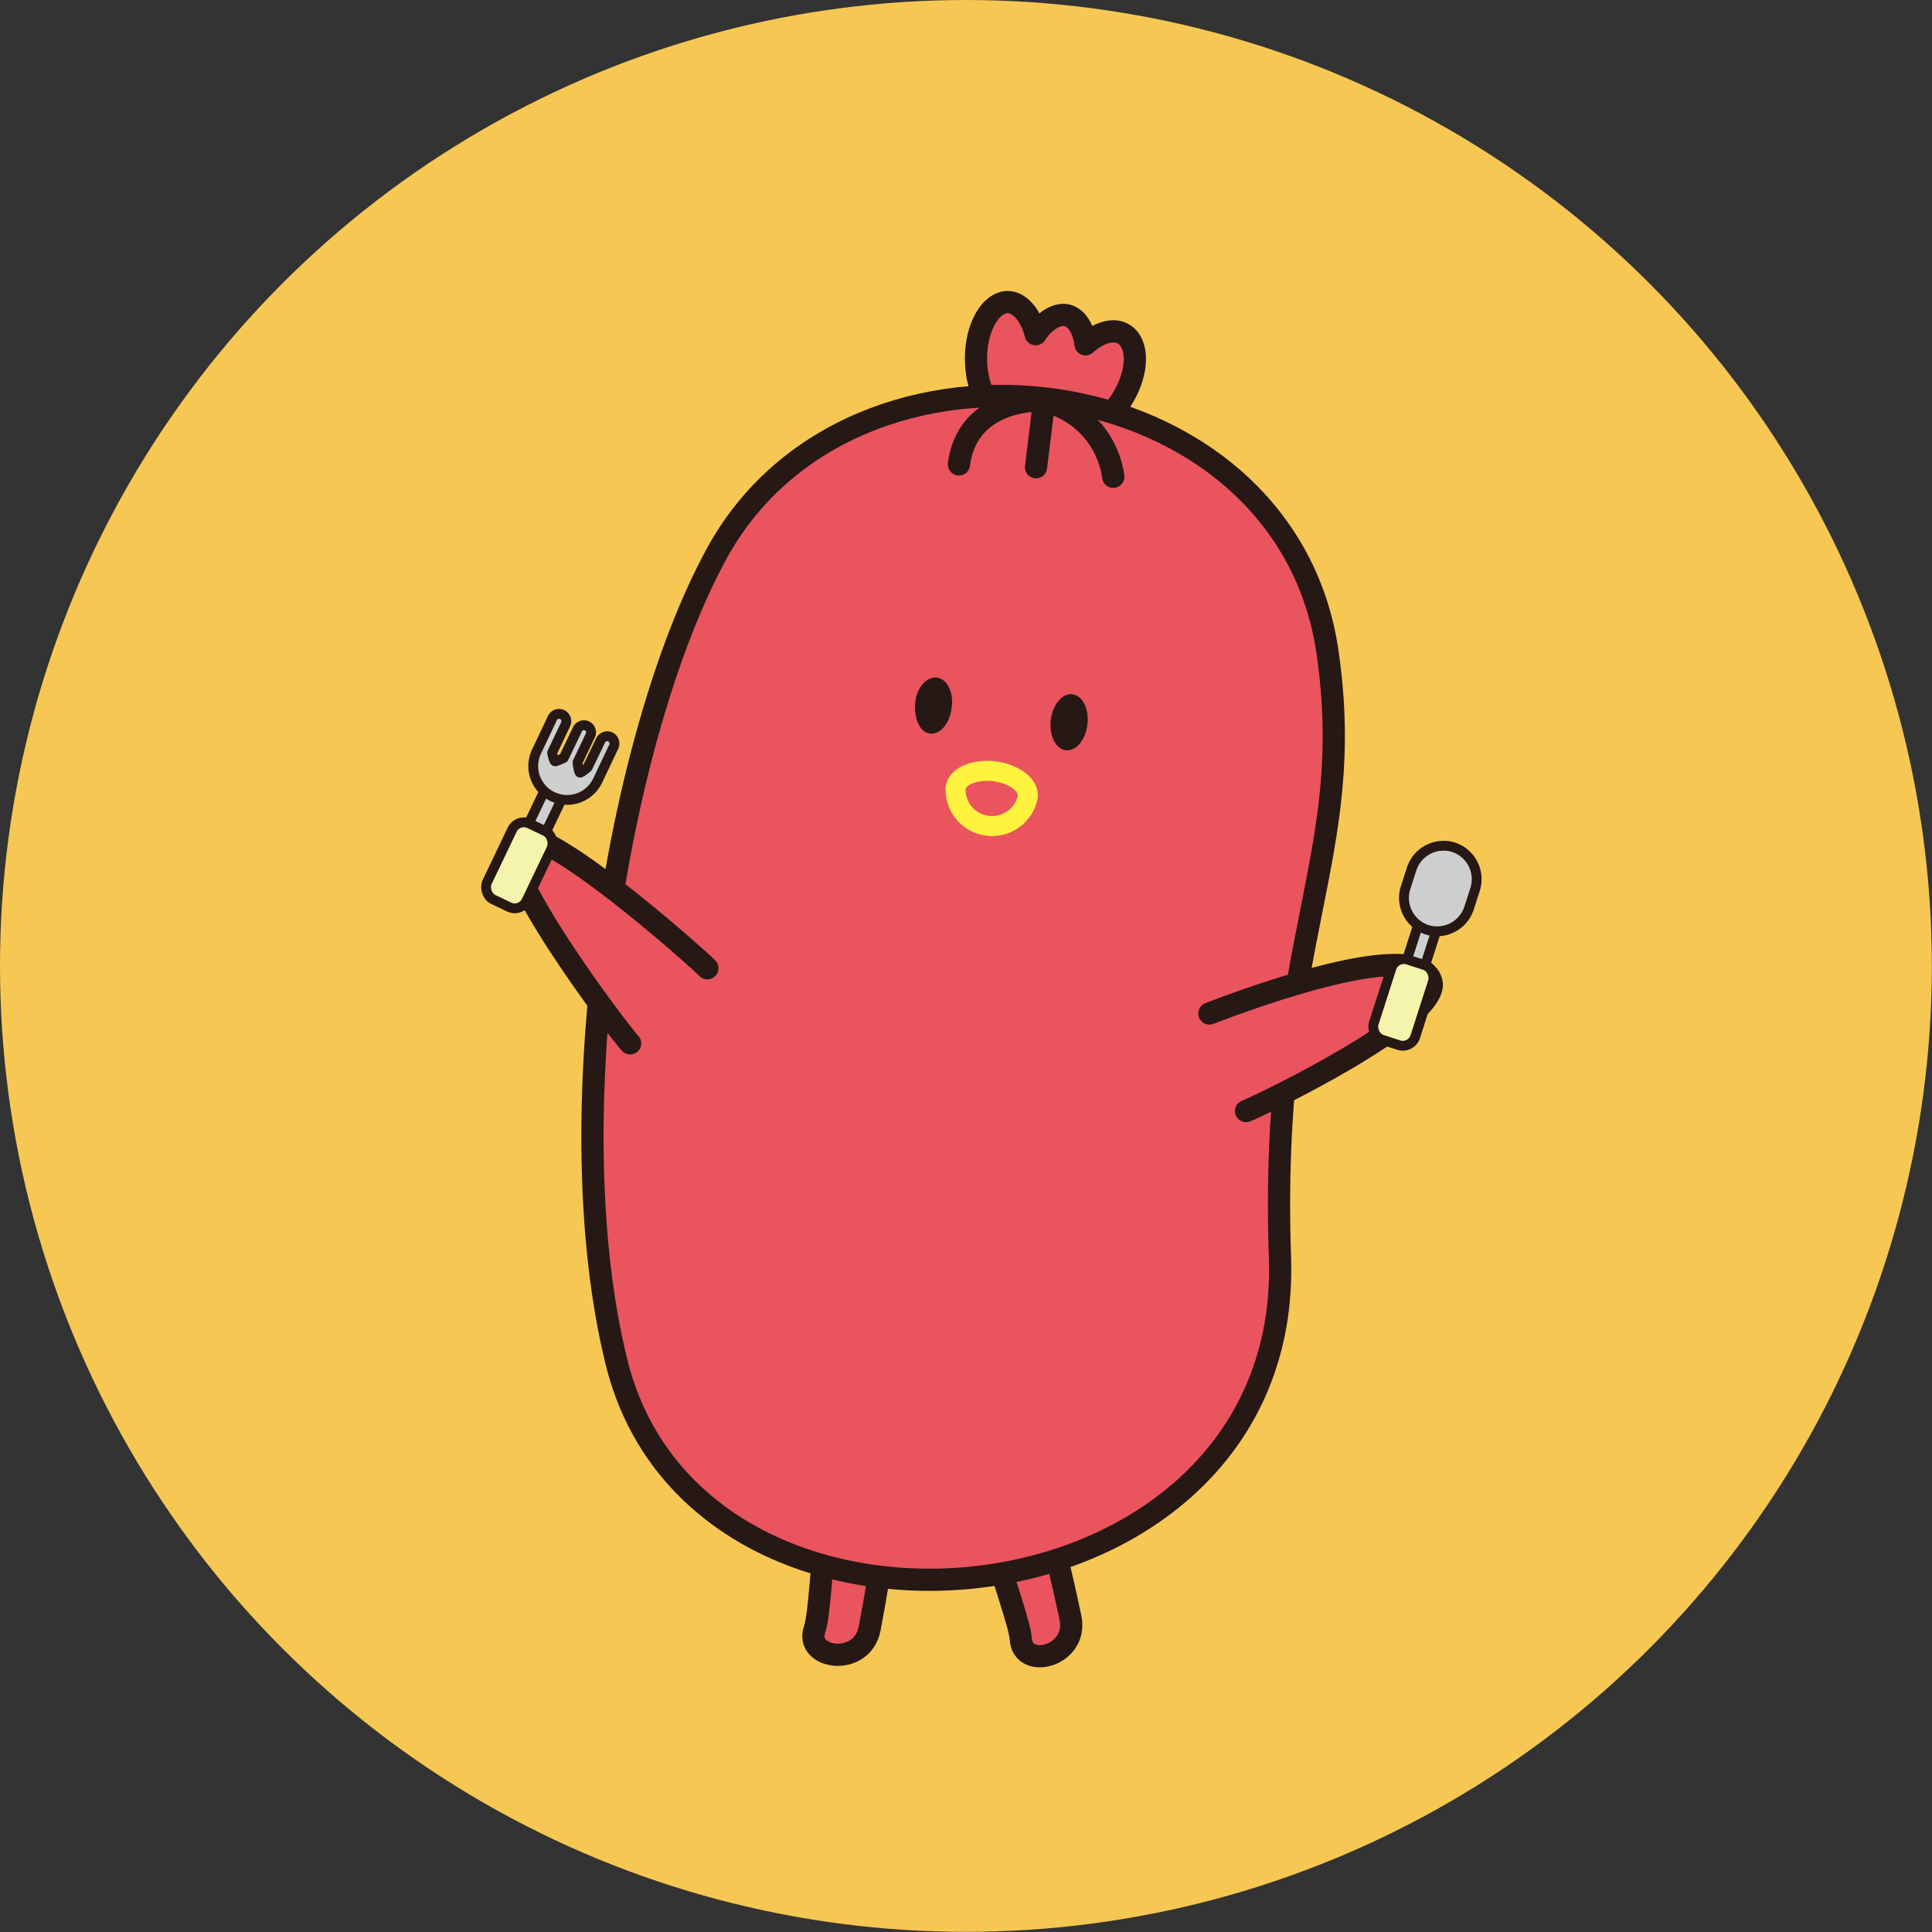 <svg xmlns="http://www.w3.org/2000/svg" viewBox="0 0 121.81 121.81"><rect x="0" y="0" width="121.81" height="121.81" fill="#333333" stroke="none"/><defs><style>.cls-1{fill:#f6c753;}.cls-2,.cls-3{fill:#ea545e;}.cls-2,.cls-3,.cls-6,.cls-7,.cls-8{stroke:#261815;}.cls-2,.cls-6,.cls-7,.cls-8{stroke-linecap:round;}.cls-2,.cls-7,.cls-8{stroke-linejoin:round;}.cls-2{stroke-width:1.4px;}.cls-3,.cls-5,.cls-6{stroke-miterlimit:10;}.cls-3,.cls-6{stroke-width:1.4px;}.cls-4{fill:#261815;}.cls-5,.cls-6{fill:none;}.cls-5{stroke:#fff340;stroke-width:1.26px;}.cls-7{fill:#cecfcf;}.cls-7,.cls-8{stroke-width:0.62px;}.cls-8{fill:#f5f4ac;}</style></defs><g id="Layer_2" data-name="Layer 2"><g id="디자인"><circle class="cls-1" cx="60.9" cy="60.9" r="60.9"/><path class="cls-2" d="M55.15,90.1c-3.44-.44-3.14,10.76-3.79,12.63s3,2.41,3.47-.06S57.12,90.35,55.15,90.1Z"/><path class="cls-2" d="M63,90.22c-3.34.92,1.23,11.14,1.36,13.12S68,104.42,67.49,102,64.87,89.69,63,90.22Z"/><path class="cls-2" d="M71.05,21.22c-.62-.59-1.66-.36-2.61.49-.12-.95-.52-1.65-1.14-1.82s-1.43.31-2,1.18c-.35-1.34-1.16-2.18-2-2-1.09.26-1.88,2-1.75,3.95s1.12,3.29,2.22,3a.85.85,0,0,0,.17-.06.74.74,0,0,1,.87.29,1.16,1.16,0,0,0,1.49.46.72.72,0,0,1,.82.16l0,0c.81.78,2.36.13,3.46-1.46S71.86,22,71.05,21.22Z"/><path class="cls-3" d="M80.7,79.31c-.68-20.16,4.89-25.13,3-38.18-2.65-18.38-30-22-38.56-6.14-6.26,11.55-10.06,35.48-6.28,50.85C44,106.86,81.5,103.11,80.7,79.31Z"/><path class="cls-4" d="M60,44.63c-.12,1-.73,1.7-1.37,1.62s-1-.93-.93-1.91.73-1.7,1.37-1.62S60.15,43.65,60,44.63Z"/><path class="cls-4" d="M68.56,45.68c-.12,1-.74,1.7-1.37,1.62s-1.06-.93-.94-1.91.74-1.7,1.37-1.62S68.68,44.7,68.56,45.68Z"/><path class="cls-5" d="M64.8,50.25a2.3,2.3,0,0,1-4.55-.56c.09-.74,1.19-1.21,2.44-1.06S64.9,49.51,64.8,50.25Z"/><path class="cls-2" d="M76.25,63.9c.85-.32,13.16-5.14,14-2,.6,2.33-10.83,7.83-11.69,8.15"/><line class="cls-6" x1="65.82" y1="25.38" x2="65.32" y2="29.46"/><path class="cls-6" d="M65.11,25.28s-4.16.06-4.65,4"/><path class="cls-6" d="M66.56,25.51a5.7,5.7,0,0,1,3.63,4.55"/><path class="cls-2" d="M44.6,61.05c-.65-.68-10.58-9.5-12-8.17l-.12.12C31,54.43,39.07,65.11,39.73,65.78"/><rect class="cls-7" x="33.79" y="49.54" width="1.21" height="3.16" transform="translate(25.41 -9.84) rotate(25.55)"/><rect class="cls-8" x="31.37" y="51.91" width="2.75" height="5.3" rx="0.82" transform="translate(26.73 -8.79) rotate(25.55)"/><path class="cls-7" d="M38.48,46.46a.47.47,0,0,0-.61.22l-.82,1.7s-.41.36-.49.33-.15-.64-.15-.64l.81-1.7A.45.45,0,1,0,36.4,46l-.86,1.79S35.09,48,35,48s-.19-.54-.19-.54l.85-1.79a.46.46,0,1,0-.83-.4l-1,2.11v0a2.13,2.13,0,1,0,3.85,1.84h0l1-2.11A.47.47,0,0,0,38.48,46.46Z"/><rect class="cls-7" x="89.04" y="57.99" width="1.2" height="3.16" transform="translate(22.5 -24.55) rotate(17.8)"/><rect class="cls-8" x="87.1" y="60.55" width="2.75" height="5.3" rx="0.82" transform="translate(23.56 -24.02) rotate(17.8)"/><path class="cls-7" d="M91.65,53.42h0A2.12,2.12,0,0,1,93,56.08l-.38,1.18A2.12,2.12,0,0,1,90,58.63h0A2.12,2.12,0,0,1,88.61,56L89,54.79A2.12,2.12,0,0,1,91.65,53.42Z"/></g></g></svg>